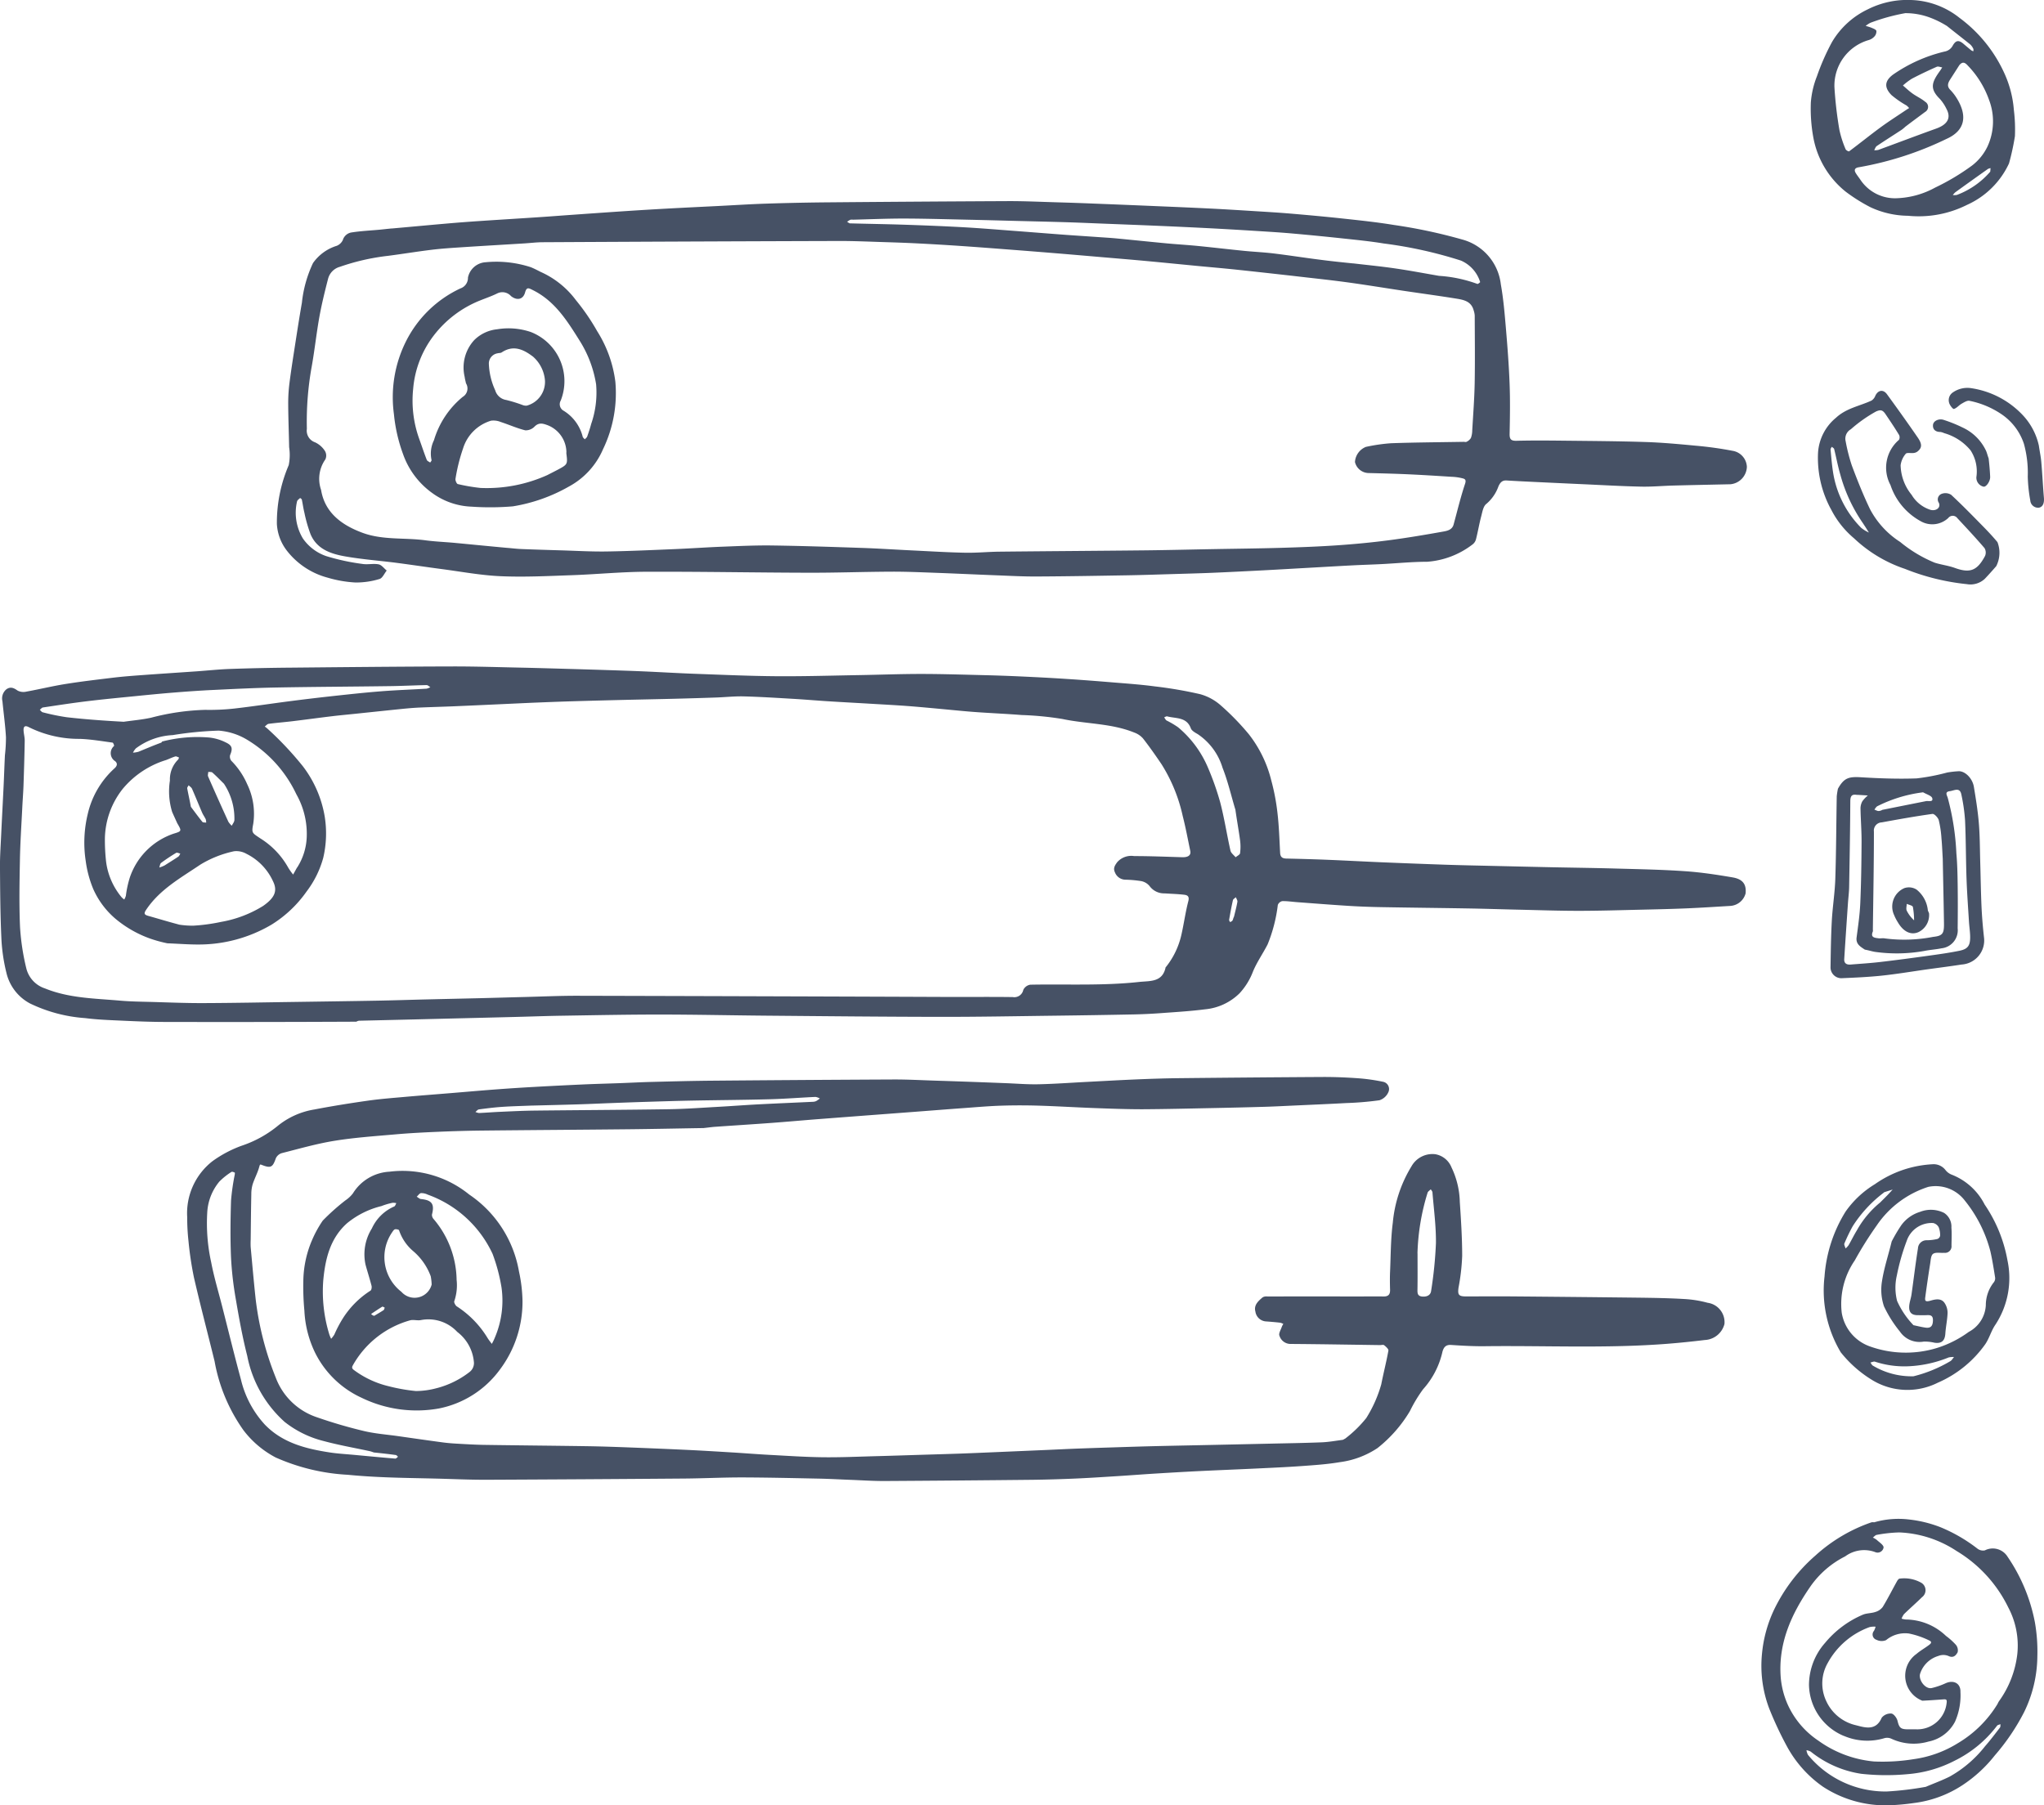 <svg xmlns="http://www.w3.org/2000/svg" width="193.239" height="170.703" viewBox="0 0 193.239 170.703"><defs><style>.a{fill:#465165;}</style></defs><path class="a" d="M33.7,567.792q-9.068.044-18.077.024c-1.34,0-2.681-.056-4.02-.118-1.187-.054-2.38-.093-3.557-.245a14.238,14.238,0,0,1-5.206-1.383,4.42,4.42,0,0,1-2.235-2.906,16.7,16.7,0,0,1-.478-3.338c-.1-2.222-.114-4.449-.129-6.674-.006-1.006.065-2.012.112-3.018.073-1.56.159-3.12.233-4.68.045-.947.074-1.894.121-2.841a15.314,15.314,0,0,0,.1-1.72C.5,539.762.34,538.634.232,537.5a1.119,1.119,0,0,1,.375-1.139c.388-.273.7-.131,1.062.127a1.2,1.2,0,0,0,.823.095c1.239-.223,2.464-.524,3.706-.722,1.5-.24,3.019-.416,4.532-.6.888-.105,1.781-.173,2.674-.238,1.72-.126,3.441-.237,5.161-.357,1.069-.075,2.136-.191,3.205-.228q2.864-.1,5.731-.122c5.056-.049,10.112-.1,15.167-.114,2.185-.007,4.371.066,6.557.112,1.458.031,2.916.075,4.375.117q1.951.055,3.9.118c1.1.036,2.209.071,3.313.119,1.639.072,3.276.171,4.916.231,2.562.092,5.124.208,7.687.227,2.618.019,5.236-.062,7.854-.106,1.93-.033,3.86-.108,5.79-.108,1.969,0,3.939.064,5.908.112q1.716.041,3.431.119c1.462.067,2.924.141,4.384.237,1.564.1,3.127.223,4.69.353,1.25.1,2.5.194,3.745.361a39.321,39.321,0,0,1,4.241.73,4.919,4.919,0,0,1,1.96,1.067,24.053,24.053,0,0,1,2.644,2.72,11.561,11.561,0,0,1,2.121,4.362,20.277,20.277,0,0,1,.591,3.115c.144,1.237.181,2.488.247,3.734.021.393.2.537.58.545,1.3.029,2.6.064,3.9.117,1.678.068,3.355.161,5.034.232q3.077.129,6.154.235c1.6.053,3.191.083,4.787.12q2.6.061,5.2.118c2.028.042,4.057.065,6.085.123,2.17.061,4.342.1,6.507.25,1.517.1,3.031.331,4.532.587,1.054.179,1.3.744,1.228,1.51a1.6,1.6,0,0,1-1.455,1.187c-1.383.082-2.765.173-4.149.232s-2.759.09-4.138.121c-2.008.045-4.017.11-6.026.111-1.91,0-3.821-.067-5.731-.11-1.557-.035-3.113-.088-4.669-.115-2.756-.047-5.511-.074-8.267-.124-1.026-.018-2.053-.055-3.077-.119-1.623-.1-3.245-.23-4.867-.35-.476-.035-.951-.11-1.425-.1a.583.583,0,0,0-.42.361,14.421,14.421,0,0,1-.965,3.731c-.441.862-1.009,1.667-1.379,2.555a6.348,6.348,0,0,1-1.274,2.068,5.341,5.341,0,0,1-3.261,1.515c-1.4.179-2.809.261-4.216.364-.827.061-1.657.1-2.487.118q-3.72.074-7.441.12c-3.621.045-7.241.116-10.862.111-5.469-.007-10.937-.065-16.406-.112-3.4-.029-6.809-.106-10.213-.107-3.07,0-6.141.064-9.211.112-1.458.023-2.916.078-4.375.115q-2.423.062-4.846.119-2.394.059-4.787.118-2.571.061-5.141.121a.627.627,0,0,0-.242.086m-17.843-7.4a12.7,12.7,0,0,1-1.593-.429,10.726,10.726,0,0,1-3.349-1.9,7.9,7.9,0,0,1-2.089-2.788,10.518,10.518,0,0,1-.719-2.657,11.49,11.49,0,0,1,.186-4.443,8.339,8.339,0,0,1,2.515-4.316c.272-.237.331-.476.08-.693a.893.893,0,0,1-.109-1.434c.037-.044-.073-.315-.136-.323-1.03-.138-2.061-.317-3.1-.353a10.624,10.624,0,0,1-4.8-1.1c-.4-.214-.537-.058-.512.331.02.319.113.637.107.954-.024,1.4-.066,2.8-.114,4.2-.024.692-.081,1.383-.114,2.074-.082,1.7-.2,3.394-.227,5.092-.04,2.1-.079,4.21.016,6.309a22.207,22.207,0,0,0,.585,3.821,2.668,2.668,0,0,0,1.766,1.914c2.278.927,4.686.943,7.069,1.153.963.085,1.932.1,2.9.123,1.674.047,3.349.118,5.023.112,2.874-.01,5.747-.069,8.621-.11,2.6-.037,5.2-.073,7.795-.12,1.517-.027,3.034-.078,4.551-.115,1.714-.042,3.427-.077,5.141-.119,1.458-.036,2.916-.08,4.374-.117,1.635-.042,3.27-.116,4.905-.112q17.432.042,34.865.111c2.084.007,4.168-.016,6.251.012a.866.866,0,0,0,1-.684.887.887,0,0,1,.661-.486c3.428-.068,6.861.115,10.281-.259,1.025-.112,2.214.054,2.512-1.385,0-.016.028-.027.04-.042a7.528,7.528,0,0,0,1.455-3.053c.237-1.047.379-2.118.65-3.156.12-.462-.083-.574-.4-.611-.609-.071-1.225-.085-1.837-.128a1.7,1.7,0,0,1-1.426-.692,1.362,1.362,0,0,0-.792-.469,10.959,10.959,0,0,0-1.54-.134,1.078,1.078,0,0,1-.943-.694c-.189-.39,0-.668.224-.97a1.77,1.77,0,0,1,1.592-.568c1.517,0,3.034.064,4.551.108.56.016.84-.189.755-.6-.23-1.1-.435-2.212-.714-3.3a15.335,15.335,0,0,0-2-4.889c-.563-.834-1.142-1.659-1.761-2.451a2.021,2.021,0,0,0-.825-.55c-2.169-.88-4.526-.8-6.778-1.279a29.649,29.649,0,0,0-3.858-.376c-1.263-.1-2.53-.159-3.794-.241-.515-.033-1.03-.072-1.543-.118-1.7-.154-3.407-.328-5.113-.466-1.263-.1-2.529-.164-3.794-.24-1.363-.081-2.727-.152-4.089-.238-1.108-.07-2.215-.167-3.323-.231-1.539-.09-3.079-.188-4.62-.228-.867-.022-1.736.075-2.6.105q-1.98.069-3.961.119c-1.753.044-3.506.077-5.259.12q-2.217.054-4.433.119c-1.085.033-2.169.074-3.254.118-.869.035-1.737.078-2.605.117-1.737.079-3.473.161-5.21.235-1.1.047-2.209.074-3.313.122-.515.023-1.03.066-1.543.117-1.508.152-3.015.313-4.523.47-.754.079-1.509.147-2.261.238-1.233.149-2.464.318-3.7.467-.752.091-1.509.149-2.26.248-.13.017-.242.167-.363.256a2.4,2.4,0,0,1,.268.21,31.092,31.092,0,0,1,3.317,3.523,10.737,10.737,0,0,1,2.086,4.794,10.106,10.106,0,0,1-.144,3.894,9.3,9.3,0,0,1-1.573,3.178,11.379,11.379,0,0,1-3.289,3.117,13.536,13.536,0,0,1-7,1.893c-.908,0-1.815-.072-2.841-.112m1.062-1.769a8.276,8.276,0,0,0,1.365.1,17.215,17.215,0,0,0,2.621-.357,11.142,11.142,0,0,0,3.973-1.509c1.055-.744,1.407-1.388.93-2.344a5.4,5.4,0,0,0-2.5-2.581,1.934,1.934,0,0,0-1.175-.246,10.192,10.192,0,0,0-3.187,1.264c-1.847,1.251-3.827,2.334-5.118,4.259-.233.347-.213.475.188.587.932.26,1.856.546,2.9.821m-5.25-19.17c.872-.125,1.755-.2,2.614-.386a22.491,22.491,0,0,1,5.119-.744,21.346,21.346,0,0,0,2.722-.12c1.754-.2,3.5-.468,5.252-.695q1.964-.254,3.933-.471c1.565-.17,3.131-.343,4.7-.467,1.439-.114,2.883-.162,4.324-.249a1.213,1.213,0,0,0,.356-.145c-.121-.068-.243-.2-.362-.194-1.2.024-2.4.088-3.608.1-3.542.049-7.084.063-10.625.129-1.993.037-3.985.139-5.977.233-1.187.056-2.374.14-3.559.235-1.27.1-2.537.226-3.8.352-1.508.15-3.018.293-4.522.476-1.4.17-2.787.384-4.178.592-.1.016-.193.145-.288.221.091.081.172.211.276.234a20.748,20.748,0,0,0,2.281.468c1.759.2,3.525.327,5.347.425m3.6,1.946c.028-.028.051-.072.084-.081a13.276,13.276,0,0,1,4.436-.371,4.556,4.556,0,0,1,1.568.467c.611.285.653.587.4,1.186a.624.624,0,0,0,.114.546,7.23,7.23,0,0,1,1.5,2.215,6.4,6.4,0,0,1,.573,3.735c-.171.9-.12.853.689,1.4a7.624,7.624,0,0,1,2.615,2.749,5.681,5.681,0,0,0,.466.658q.178-.321.356-.643c.009-.016.026-.028.037-.044A5.731,5.731,0,0,0,29,550.288a7.607,7.607,0,0,0-.983-4,11.972,11.972,0,0,0-4.707-5.187,6.1,6.1,0,0,0-2.64-.83,33.389,33.389,0,0,0-4.343.424,6.3,6.3,0,0,0-3.485,1.258,1.728,1.728,0,0,0-.27.4,2.393,2.393,0,0,0,.525-.087c.69-.279,1.372-.578,2.175-.87m1.475,7.609c-.157-.348-.319-.694-.471-1.043a6.613,6.613,0,0,1-.212-2.968,2.63,2.63,0,0,1,.765-1.975c.052-.046.065-.136.1-.205-.12-.038-.257-.132-.358-.1-.295.086-.573.229-.862.336a8.607,8.607,0,0,0-4.108,2.73,7.771,7.771,0,0,0-1.684,4.666,18.451,18.451,0,0,0,.117,2.25A6.555,6.555,0,0,0,11.5,556.03a1.538,1.538,0,0,0,.248.209,1.906,1.906,0,0,0,.152-.349,9.789,9.789,0,0,1,.374-1.733,6.6,6.6,0,0,1,4.169-4.152c.749-.225.745-.24.3-1m100.037-1.3c-.393-1.309-.7-2.652-1.2-3.918a5.851,5.851,0,0,0-2.355-3.189c-.243-.14-.558-.312-.643-.542-.4-1.093-1.416-.912-2.235-1.132-.082-.022-.191.058-.288.091.076.1.132.238.232.3a8.242,8.242,0,0,1,1.084.639,10.087,10.087,0,0,1,2.787,3.727,26.151,26.151,0,0,1,1.186,3.333c.4,1.517.634,3.074.98,4.605.053.233.319.418.487.626.147-.127.4-.239.42-.382a4.684,4.684,0,0,0,0-1.226c-.126-.942-.3-1.877-.447-2.934M21.168,545.29c-.36-.354-.711-.718-1.088-1.054-.083-.074-.257-.046-.389-.065-.008.148-.068.319-.015.44q.938,2.143,1.911,4.27a1.845,1.845,0,0,0,.325.383c.086-.18.243-.358.248-.54a5.946,5.946,0,0,0-.991-3.435m-3.126,2.182c.361.479.713.964,1.09,1.428.059.073.236.05.359.072a1.1,1.1,0,0,0-.044-.323c-.1-.215-.246-.408-.34-.625-.324-.749-.625-1.507-.954-2.253-.058-.132-.212-.221-.321-.33-.048.1-.15.206-.134.292.1.543.227,1.081.345,1.739m98.622,10.381c.109-.463.237-.923.317-1.392.023-.133-.093-.29-.145-.437-.1.095-.254.175-.279.286-.139.611-.25,1.229-.358,1.847-.012.068.061.15.095.226.077-.051.179-.086.223-.158.055-.089.061-.208.148-.373m-101.1-4.837c.432-.275.869-.544,1.294-.831.087-.059.126-.188.187-.284-.133-.028-.308-.123-.394-.071a17.027,17.027,0,0,0-1.421.949c-.107.08-.118.289-.174.438A2.953,2.953,0,0,0,15.564,553.016Z" transform="translate(0 -471.188)"/><path class="a" d="M198.82,868.03c-2.422.039-4.784.091-7.147.115-4.623.048-9.247.075-13.87.124-1.4.015-2.8.059-4.2.119-1.305.056-2.611.123-3.912.238-1.926.17-3.862.3-5.768.608-1.685.272-3.338.749-5,1.17a.909.909,0,0,0-.554.49c-.284.811-.454.952-1.234.657-.265-.1-.255-.128-.335.159-.154.557-.438,1.077-.618,1.628a3.3,3.3,0,0,0-.13.948c-.03,1.434-.042,2.869-.059,4.3a6.841,6.841,0,0,0,0,.707c.152,1.646.295,3.293.473,4.936a28.982,28.982,0,0,0,1.9,7.408,6.273,6.273,0,0,0,3.9,3.743,45.675,45.675,0,0,0,4.416,1.293c1.071.256,2.185.335,3.28.491,1.393.2,2.785.4,4.179.587.433.059.871.094,1.307.119.848.048,1.7.1,2.546.116,3.267.049,6.534.076,9.8.125,1.321.02,2.642.067,3.962.117q2.783.106,5.564.236c1.384.066,2.766.151,4.149.235,1.187.072,2.372.168,3.559.232,1.7.09,3.394.207,5.092.226s3.427-.062,5.141-.106c1.281-.033,2.563-.077,3.844-.117s2.563-.075,3.844-.119c.967-.033,1.934-.076,2.9-.117l5.505-.236c.868-.038,1.737-.083,2.605-.117q1.745-.066,3.49-.119c1.3-.042,2.6-.085,3.9-.117,1.871-.045,3.742-.079,5.613-.12q2.689-.058,5.377-.118c1.635-.037,3.271-.061,4.905-.126.658-.026,1.312-.146,1.966-.231.086-.011.162-.083.247-.113a11.365,11.365,0,0,0,2-1.947,12.2,12.2,0,0,0,1.419-3.188c.209-1.068.483-2.123.676-3.193.026-.145-.232-.373-.4-.509-.084-.067-.266-.01-.4-.012-2.834-.039-5.669-.089-8.5-.109a1.1,1.1,0,0,1-1-.776c-.1-.208.137-.574.231-.865a1.492,1.492,0,0,1,.137-.251,1.259,1.259,0,0,0-.3-.118q-.682-.074-1.366-.121a1.081,1.081,0,0,1-.976-.93c-.169-.621.28-1,.691-1.351a.736.736,0,0,1,.435-.077q4.217-.006,8.434,0c.852,0,1.7-.01,2.556,0,.448.008.629-.187.616-.627-.016-.57-.025-1.141,0-1.71.067-1.541.06-3.093.256-4.618a12.375,12.375,0,0,1,1.759-5.336,2.272,2.272,0,0,1,2.262-1.159,2.02,2.02,0,0,1,1.533,1.252,7.945,7.945,0,0,1,.783,3.271c.114,1.7.223,3.394.224,5.092a19.918,19.918,0,0,1-.341,2.978c-.1.682,0,.852.677.852,1.494,0,2.988-.01,4.482,0q5.962.05,11.924.12c1.419.018,2.84.043,4.256.127a10.567,10.567,0,0,1,2.209.356,1.85,1.85,0,0,1,1.588,2.007,2.016,2.016,0,0,1-1.853,1.512c-1.167.14-2.338.263-3.51.355-5.761.454-11.534.162-17.3.232-1.064.013-2.131-.05-3.194-.12-.5-.033-.691.244-.8.63a7.856,7.856,0,0,1-1.835,3.561,13.383,13.383,0,0,0-1.244,2.064,12.756,12.756,0,0,1-3.07,3.5,8.368,8.368,0,0,1-3.573,1.33c-1.176.2-2.375.279-3.567.365-1.479.106-2.962.17-4.443.241-1.776.085-3.552.152-5.328.24-1.383.068-2.766.15-4.149.235-1.147.071-2.294.161-3.441.233-1.343.084-2.686.174-4.031.233s-2.68.1-4.021.118q-6.994.074-13.988.115c-1.1.006-2.209-.07-3.313-.112-.986-.037-1.972-.094-2.959-.114-2.441-.049-4.882-.107-7.323-.113-1.792,0-3.585.091-5.377.106q-9.353.074-18.706.115c-1.6.006-3.192-.072-4.787-.111s-3.192-.06-4.787-.124c-1.188-.048-2.376-.12-3.559-.236a19.251,19.251,0,0,1-6.811-1.637,9.188,9.188,0,0,1-3.041-2.573,16.154,16.154,0,0,1-2.733-6.528c-.648-2.64-1.341-5.269-1.951-7.918a32.072,32.072,0,0,1-.516-3.443,19.966,19.966,0,0,1-.121-2.25,6.241,6.241,0,0,1,2.386-5.3,11.242,11.242,0,0,1,2.749-1.459,10.749,10.749,0,0,0,3.374-1.841,7.364,7.364,0,0,1,3.518-1.592c1.666-.32,3.344-.588,5.024-.828,1.163-.166,2.338-.256,3.509-.36,1.444-.129,2.89-.238,4.336-.357,1.426-.117,2.851-.244,4.277-.351q1.808-.136,3.618-.236,2.339-.131,4.68-.236c1.143-.051,2.287-.079,3.431-.121.986-.036,1.972-.09,2.959-.115,1.91-.048,3.82-.1,5.731-.117q8.586-.074,17.173-.115c1.34-.005,2.68.07,4.021.112q1.745.055,3.49.118c1.026.037,2.051.078,3.077.117,1.045.04,2.092.129,3.136.106,1.522-.033,3.041-.146,4.562-.224,1.54-.079,3.08-.168,4.621-.233,1.3-.055,2.6-.1,3.9-.117q6.876-.074,13.752-.115c1.124-.006,2.25.042,3.371.121a17.985,17.985,0,0,1,2.34.329.7.7,0,0,1,.53.97,1.393,1.393,0,0,1-.85.781,29.648,29.648,0,0,1-3.141.265c-1.677.093-3.355.162-5.033.239-.908.042-1.815.09-2.723.116q-2.452.071-4.905.119c-2.205.044-4.41.1-6.616.111-1.517,0-3.035-.057-4.551-.113-1.737-.064-3.473-.173-5.211-.226-1.185-.036-2.373-.037-3.558,0s-2.373.143-3.559.229c-1.544.112-3.087.235-4.631.352l-4.69.354q-2.315.176-4.631.354c-1.446.114-2.89.244-4.336.351-1.739.128-3.48.236-5.22.359-.34.024-.679.076-1.077.116m-31.2,30.672c-.121-.039-.24-.089-.365-.116-1.461-.317-2.938-.572-4.379-.963a9.747,9.747,0,0,1-3.67-1.8,11.235,11.235,0,0,1-3.543-6.248c-.443-1.737-.765-3.508-1.066-5.277a32.257,32.257,0,0,1-.466-3.989c-.078-1.8-.056-3.616,0-5.423a21.265,21.265,0,0,1,.349-2.443c.01-.068.024-.188,0-.2-.1-.043-.249-.107-.309-.063a6.427,6.427,0,0,0-1.148.918,4.982,4.982,0,0,0-1.135,2.821,17.134,17.134,0,0,0,.365,4.8c.266,1.4.684,2.778,1.037,4.165.589,2.311,1.155,4.627,1.778,6.929a9.564,9.564,0,0,0,2.253,4.252c1.66,1.725,3.842,2.282,6.1,2.633.805.125,1.623.167,2.436.244,1.268.119,2.536.239,3.8.344.083.007.176-.113.264-.174-.072-.057-.139-.154-.218-.165-.654-.09-1.31-.163-2.083-.242m14.982-32.8c-.947.039-1.9.06-2.84.124-.736.049-1.47.142-2.2.24-.117.016-.218.158-.326.241a1.15,1.15,0,0,0,.344.1c.653-.028,1.3-.082,1.956-.111,1.052-.047,2.1-.1,3.156-.116,4.269-.049,8.538-.066,12.806-.131,1.58-.024,3.159-.142,4.738-.229,1.246-.069,2.49-.166,3.736-.231,1.716-.089,3.434-.159,5.15-.241a.832.832,0,0,0,.324-.069,2.623,2.623,0,0,0,.35-.244,1.173,1.173,0,0,0-.408-.15c-1.442.066-2.883.182-4.326.221-2.46.066-4.921.08-7.381.127-1.419.027-2.837.073-4.256.117-1.124.034-2.248.076-3.371.118-.986.037-1.972.085-2.959.116-1.458.046-2.916.08-4.492.12m83.7,13.979c0,1.16.013,2.32-.008,3.479-.006.357.06.566.463.6.429.034.776-.125.828-.529a39.014,39.014,0,0,0,.456-4.52c.017-1.6-.2-3.2-.33-4.806-.008-.1-.1-.191-.16-.286-.1.108-.265.2-.3.325A21.265,21.265,0,0,0,266.3,879.885Z" transform="translate(-132.293 -761.369)"/><path class="a" d="M232.684,163.79c1.783-.157,3.507-.32,5.231-.47q1.542-.134,3.087-.236c1.838-.124,3.677-.235,5.516-.357,1.089-.072,2.176-.158,3.264-.234,1.7-.12,3.4-.241,5.1-.353q1.956-.129,3.913-.236c1.56-.085,3.12-.159,4.68-.237s3.119-.18,4.68-.23q2.924-.095,5.849-.12,8.469-.074,16.938-.115c1.537-.006,3.074.068,4.611.112q1.716.049,3.431.118,2.9.113,5.8.236c1.776.075,3.553.149,5.329.238,1.344.067,2.688.151,4.031.235,1.167.073,2.335.14,3.5.239,1.666.142,3.332.293,4.995.473,1.592.173,3.188.339,4.768.6a49.308,49.308,0,0,1,6.445,1.369,4.974,4.974,0,0,1,3.685,4.25c.247,1.374.362,2.774.481,4.167.15,1.757.284,3.518.35,5.28.058,1.558.032,3.12,0,4.679-.01.5.113.677.644.664,1.474-.037,2.949-.026,4.423-.01,2.6.029,5.2.043,7.8.127,1.585.052,3.169.2,4.749.35a34.015,34.015,0,0,1,3.459.481,1.605,1.605,0,0,1,1.355,1.518,1.714,1.714,0,0,1-1.593,1.648c-.039,0-.079,0-.118,0-1.753.039-3.507.073-5.26.12-1.026.028-2.053.127-3.077.1-1.8-.039-3.592-.144-5.388-.225q-2.517-.114-5.034-.236c-.751-.036-1.5-.072-2.251-.12-.414-.026-.6.2-.762.548a3.864,3.864,0,0,1-1.142,1.663c-.3.221-.382.769-.493,1.188-.189.713-.309,1.444-.491,2.159a.9.9,0,0,1-.339.5,7.969,7.969,0,0,1-4.284,1.629c-1.422,0-2.845.146-4.267.219-.927.047-1.855.073-2.782.121-1.4.072-2.805.156-4.208.234s-2.805.162-4.208.235c-1.619.084-3.238.166-4.857.235-1.241.052-2.484.083-3.726.12-1.419.042-2.838.092-4.257.116-2.874.048-5.748.1-8.622.113-1.262.007-2.524-.064-3.785-.112-1.875-.072-3.749-.163-5.624-.232-1.438-.052-2.877-.118-4.316-.112-2.618.011-5.237.108-7.855.1-5.115-.012-10.231-.112-15.346-.092-2.35.009-4.7.246-7.05.327-2.224.077-4.454.191-6.674.094-1.875-.081-3.739-.433-5.606-.678-1.414-.186-2.824-.4-4.239-.585-1.627-.21-3.27-.328-4.883-.614-1.326-.235-2.635-.67-3.239-2.058a13.436,13.436,0,0,1-.592-2.054c-.105-.413-.156-.839-.247-1.256-.013-.061-.158-.152-.163-.148-.108.1-.271.208-.291.333a4.709,4.709,0,0,0,.561,3.5,4.441,4.441,0,0,0,2.2,1.659,20.8,20.8,0,0,0,3.409.738c.5.085,1.047-.055,1.546.041.282.055.511.382.764.586-.226.277-.4.72-.686.8a7.533,7.533,0,0,1-2.273.33,11.389,11.389,0,0,1-2.633-.459,7.215,7.215,0,0,1-3.834-2.534,4.526,4.526,0,0,1-.958-2.548,13.784,13.784,0,0,1,1.119-5.553,4.877,4.877,0,0,0,.04-1.7c-.025-1.35-.08-2.7-.088-4.05a15.2,15.2,0,0,1,.119-2.014c.169-1.318.38-2.631.583-3.944.189-1.217.379-2.435.592-3.648a11.614,11.614,0,0,1,1.05-3.753,4.281,4.281,0,0,1,2.248-1.633,1.1,1.1,0,0,0,.569-.537,1.025,1.025,0,0,1,.876-.732c.863-.134,1.741-.173,2.613-.254.359-.034.716-.078,1.133-.117m10.912,30.2c.475.039.949.1,1.425.115,1.222.049,2.444.085,3.667.121,1.438.042,2.878.129,4.315.107,2.17-.034,4.339-.137,6.508-.227,1.5-.063,3-.171,4.5-.228,1.556-.06,3.113-.134,4.669-.112,2.818.04,5.636.134,8.454.23,1.541.052,3.08.156,4.621.23,1.717.083,3.433.19,5.151.225,1.083.022,2.169-.091,3.254-.1,4.584-.049,9.168-.076,13.752-.125,2.127-.023,4.253-.076,6.38-.115,2.166-.04,4.332-.061,6.5-.124,1.777-.051,3.555-.118,5.328-.24,1.609-.111,3.218-.264,4.817-.473,1.74-.227,3.473-.521,5.2-.83.37-.066.809-.175.94-.656.352-1.289.662-2.592,1.085-3.858.151-.452-.092-.473-.323-.534a4.951,4.951,0,0,0-.951-.125c-1.363-.085-2.726-.173-4.09-.235-1.248-.057-2.5-.088-3.746-.119a1.348,1.348,0,0,1-1.3-1.042,1.648,1.648,0,0,1,1.029-1.43,16.587,16.587,0,0,1,2.389-.347c2.282-.08,4.567-.093,6.851-.132.1,0,.219.036.29-.008a.969.969,0,0,0,.4-.353,2.139,2.139,0,0,0,.128-.712c.086-1.481.2-2.961.23-4.443.039-2.142.012-4.285.005-6.428a1.991,1.991,0,0,0-.1-.487c-.24-.905-1.019-1.01-1.751-1.128-1.609-.259-3.225-.475-4.836-.716-1.813-.271-3.622-.572-5.439-.818-1.684-.228-3.374-.4-5.063-.6-1.785-.2-3.571-.4-5.359-.589-1.247-.131-2.5-.237-3.746-.357-1.626-.156-3.251-.32-4.877-.47-1.366-.126-2.733-.238-4.1-.355-1.386-.119-2.772-.239-4.159-.353q-2.226-.183-4.454-.354c-1.583-.122-3.165-.244-4.749-.352q-1.985-.135-3.972-.236c-1.005-.052-2.012-.088-3.018-.119-1.517-.046-3.034-.118-4.551-.113q-13.953.041-27.906.117c-.593,0-1.186.076-1.779.113-1.937.119-3.874.23-5.81.357-.971.064-1.944.124-2.909.241-1.4.168-2.785.4-4.18.579a20.925,20.925,0,0,0-4.526,1.034,1.584,1.584,0,0,0-1.115,1.115c-.308,1.195-.606,2.4-.825,3.609-.282,1.565-.447,3.151-.728,4.716a29.172,29.172,0,0,0-.457,5.881,1.164,1.164,0,0,0,.772,1.273,2.215,2.215,0,0,1,.939.824.85.85,0,0,1,.033.8,3.183,3.183,0,0,0-.4,2.877c.356,2.173,1.977,3.335,3.9,4.05s3.971.449,5.954.715c.925.124,1.861.158,2.791.245,1.606.151,3.212.313,4.936.47m79.983-26.9c1.33.157,2.665.286,3.99.48,1.381.2,2.754.463,4.13.7a12.9,12.9,0,0,1,3.634.765c.049.024.268-.159.26-.176a3.255,3.255,0,0,0-1.811-2.03,40.6,40.6,0,0,0-7.286-1.616c-1.282-.212-2.579-.339-3.871-.478q-2.405-.259-4.816-.472c-1.125-.1-2.253-.167-3.38-.238q-2.014-.127-4.029-.236-2.486-.129-4.973-.236c-1.972-.085-3.944-.159-5.916-.237-1.025-.041-2.05-.086-3.076-.117-1.516-.046-3.033-.081-4.55-.119-1.556-.04-3.112-.083-4.668-.117-2.047-.044-4.094-.106-6.142-.111-1.6,0-3.19.07-4.786.109a.7.7,0,0,0-.234.005,2.223,2.223,0,0,0-.313.19c.1.053.191.149.289.152,1.713.048,3.427.071,5.139.128,1.855.062,3.709.135,5.562.238,1.623.091,3.244.227,4.865.349,1.524.114,3.046.239,4.57.352,1.146.085,2.293.158,3.44.238.534.037,1.069.068,1.6.119,1.586.152,3.171.319,4.757.468.969.091,1.941.146,2.909.241,1.469.145,2.935.319,4.4.466.929.093,1.864.133,2.79.245,1.435.173,2.863.4,4.3.581C321.4,166.87,322.429,166.975,323.579,167.093Z" transform="translate(-195.649 -142.185)"/><path class="a" d="M243.753,944.9a10.644,10.644,0,0,1,1.056-1.952,20.745,20.745,0,0,1,2.14-1.912,3.03,3.03,0,0,0,.713-.664,4.327,4.327,0,0,1,3.451-2.051,10,10,0,0,1,7.548,2.162,11.043,11.043,0,0,1,4.7,7.266,14.25,14.25,0,0,1,.335,2.8,10.676,10.676,0,0,1-2.131,6.474,9.407,9.407,0,0,1-5.769,3.685,11.9,11.9,0,0,1-7.312-1.011,9.163,9.163,0,0,1-4.409-4.284,10.211,10.211,0,0,1-1-3.95,24.134,24.134,0,0,1-.1-2.84,10.112,10.112,0,0,1,.777-3.724m11.826,13.891a8.559,8.559,0,0,0,3.094-1.516,1.065,1.065,0,0,0,.434-.882,4.016,4.016,0,0,0-1.579-2.922,3.73,3.73,0,0,0-3.439-1.119c-.339.068-.73-.07-1.051.032a8.968,8.968,0,0,0-5.367,4.221c-.12.216-.122.318.108.485a8.968,8.968,0,0,0,3.262,1.516,16.853,16.853,0,0,0,2.574.455,7.663,7.663,0,0,0,1.963-.271m1.887-10.263a4.653,4.653,0,0,1-.217,2.035c-.053.1.1.4.23.49a9.31,9.31,0,0,1,2.915,2.994c.119.193.264.371.4.556a4.6,4.6,0,0,0,.3-.62,8.9,8.9,0,0,0,.619-4.713,16.547,16.547,0,0,0-.848-3.184,10.773,10.773,0,0,0-6.125-5.594,1.387,1.387,0,0,0-.637-.144c-.147.018-.271.22-.406.339.135.077.264.209.4.222,1.039.1,1.3.476,1.04,1.471a.6.6,0,0,0,.169.436,9.06,9.06,0,0,1,2.162,5.711m-7.078-6.96a8.164,8.164,0,0,0-3.273,1.623c-1.62,1.442-2.069,3.4-2.257,5.42a13.787,13.787,0,0,0,.577,5.113,3.607,3.607,0,0,0,.168.4,3.007,3.007,0,0,0,.3-.394,11.942,11.942,0,0,1,.754-1.45,8.5,8.5,0,0,1,2.666-2.708c.094-.052.139-.32.1-.462-.171-.671-.388-1.331-.569-2a4.612,4.612,0,0,1,.6-3.42,4.128,4.128,0,0,1,2.107-2.074c.1-.038.139-.208.206-.317a1.264,1.264,0,0,0-.366-.034,6.578,6.578,0,0,0-1.017.3M255.108,949a5.117,5.117,0,0,0-.088-.788,5.711,5.711,0,0,0-1.653-2.377,4.413,4.413,0,0,1-1.342-1.976c-.014-.062-.286-.129-.4-.087s-.206.213-.294.336a4.143,4.143,0,0,0,.912,5.567,1.665,1.665,0,0,0,2.861-.675m-5.427,2.949c.294-.177.594-.346.88-.536.063-.042.077-.158.114-.24-.08-.032-.191-.115-.235-.088-.358.217-.7.455-1.052.686A.5.5,0,0,0,249.681,951.948Z" transform="translate(-214.298 -827.533)"/><path class="a" d="M1469.826,15.471a7.968,7.968,0,0,1-3.961,3.9,10.169,10.169,0,0,1-5.575,1.031,8.578,8.578,0,0,1-3.549-.806,16,16,0,0,1-2.336-1.465,8.516,8.516,0,0,1-3.081-5.2,15.049,15.049,0,0,1-.223-3.259,8.5,8.5,0,0,1,.576-2.463,21.677,21.677,0,0,1,1.426-3.239A7.834,7.834,0,0,1,1456.49.879,8.312,8.312,0,0,1,1460.557,0a7.718,7.718,0,0,1,4.606,1.694,13.383,13.383,0,0,1,4.259,5.291,10.243,10.243,0,0,1,.872,3.412,15.066,15.066,0,0,1,.1,2.484,23.086,23.086,0,0,1-.564,2.589m-5.9-13.036a8.8,8.8,0,0,0-1.463-.731,6.6,6.6,0,0,0-2.439-.459,18.629,18.629,0,0,0-3.267.9,2.052,2.052,0,0,0-.477.309,4.157,4.157,0,0,1,.523.16c.181.081.441.166.491.31a.714.714,0,0,1-.2.541,1.177,1.177,0,0,1-.509.319,4.483,4.483,0,0,0-3.258,4.461,36.874,36.874,0,0,0,.471,4.047,9.9,9.9,0,0,0,.585,1.817c.037.1.291.235.333.2,1-.743,1.962-1.525,2.963-2.26.791-.581,1.622-1.107,2.436-1.657.09-.06.182-.116.273-.174a1.843,1.843,0,0,0-.242-.241,9.176,9.176,0,0,1-1.414-.976c-.693-.7-.7-1.326.138-1.949a14.322,14.322,0,0,1,4.864-2.175,1.085,1.085,0,0,0,.769-.548c.287-.517.563-.571,1.014-.192.248.208.493.42.745.623a.826.826,0,0,0,.2.088c0-.08.026-.176-.008-.238a1.33,1.33,0,0,0-.29-.408c-.719-.58-1.45-1.144-2.236-1.773m1.18,3.775q-.416.652-.833,1.3c-.212.331-.339.644,0,.991a4.631,4.631,0,0,1,.619.8c1.008,1.631.827,3.046-.992,3.849a31.269,31.269,0,0,1-8.26,2.67c-.331.046-.508.209-.3.55.135.222.3.425.445.641a3.929,3.929,0,0,0,3.3,1.743,8.125,8.125,0,0,0,3.758-1.008,21.658,21.658,0,0,0,3.488-2.084,4.991,4.991,0,0,0,1.459-1.793,5.679,5.679,0,0,0,.151-4.419,8.946,8.946,0,0,0-2-3.234c-.223-.242-.477-.477-.834-.013m-5.073,5.78a3.755,3.755,0,0,1-.35.293c-.786.515-1.582,1.017-2.361,1.543-.115.078-.161.259-.238.393a1.459,1.459,0,0,0,.392-.031c1.823-.669,3.637-1.359,5.464-2.015,1.073-.385,1.432-1.005.982-1.848a3.985,3.985,0,0,0-.64-.967c-.972-.963-.764-1.557.015-2.637.077-.107.145-.222.218-.333-.173-.024-.379-.12-.515-.06-.8.353-1.586.725-2.357,1.13a6.207,6.207,0,0,0-.845.639c.3.256.59.533.911.762.388.278.839.476,1.2.782a.554.554,0,0,1-.014.958c-.6.447-1.2.889-1.862,1.391m8.022,4.247.029-.325a.837.837,0,0,0-.247.076q-1.543,1.093-3.077,2.2a1.731,1.731,0,0,0-.245.269,1.406,1.406,0,0,0,.383-.011A7.76,7.76,0,0,0,1468.056,16.238Z" transform="translate(-1279.904 0)"/><path class="a" d="M1422.312,1217.706a8.259,8.259,0,0,1,3.288-.267,11.672,11.672,0,0,1,3.006.74,15.017,15.017,0,0,1,3.473,2.019.869.869,0,0,0,.7.162,1.644,1.644,0,0,1,2.149.606,16.44,16.44,0,0,1,2.578,6.181,16.019,16.019,0,0,1,.234,3.26,12.214,12.214,0,0,1-1.254,5.252,20.463,20.463,0,0,1-2.778,4.1,12.9,12.9,0,0,1-3.074,2.818,10.77,10.77,0,0,1-4.557,1.671,21.594,21.594,0,0,1-2.438.218,10.816,10.816,0,0,1-6.164-1.758,11.091,11.091,0,0,1-3.423-3.842,33.706,33.706,0,0,1-1.663-3.556,11.4,11.4,0,0,1-.679-5.194,12.442,12.442,0,0,1,1.107-4.077,15.966,15.966,0,0,1,3.952-5.2,15.222,15.222,0,0,1,5.3-3.135.937.937,0,0,1,.236,0m11.679,17.164a1.6,1.6,0,0,1,.127-.242,9.463,9.463,0,0,0,1.735-4.465,7.7,7.7,0,0,0-.856-4.408,12.7,12.7,0,0,0-4.891-5.338,10.585,10.585,0,0,0-5.4-1.752,13.316,13.316,0,0,0-2.142.231c-.132.019-.246.168-.368.258a1.771,1.771,0,0,1,.358.208c.245.232.663.489.656.726a.573.573,0,0,1-.8.435,3.011,3.011,0,0,0-2.83.407,8.858,8.858,0,0,0-3.256,2.8c-1.822,2.624-3.1,5.414-2.834,8.689a8.009,8.009,0,0,0,.647,2.5,8.134,8.134,0,0,0,2.916,3.441,10.647,10.647,0,0,0,5.255,1.963,18.393,18.393,0,0,0,3.731-.217,10.669,10.669,0,0,0,4.2-1.517,10.866,10.866,0,0,0,3.752-3.718m-6.783,7.845c.752-.319,1.521-.6,2.251-.965a11.158,11.158,0,0,0,3.339-2.863c.5-.57.953-1.173,1.414-1.771.058-.075.037-.213.052-.322-.111.047-.261.063-.327.146a11.239,11.239,0,0,1-4.038,3.323,11.677,11.677,0,0,1-4.423,1.258,21.69,21.69,0,0,1-4.372-.034,10,10,0,0,1-4.778-2.095,1.251,1.251,0,0,0-.405-.137,1.286,1.286,0,0,0,.145.446,9.478,9.478,0,0,0,7.449,3.458A30.481,30.481,0,0,0,1427.207,1242.715Z" transform="translate(-1245.13 -1073.767)"/><path class="a" d="M1467.687,619.807c.574-1.021,1.01-1.15,2.18-1.079,1.749.106,3.507.169,5.256.106a19.652,19.652,0,0,0,2.884-.554,8.92,8.92,0,0,1,1.069-.122c.608-.041,1.324.65,1.461,1.475.187,1.129.37,2.262.466,3.4.1,1.178.1,2.364.13,3.547.043,1.458.061,2.917.125,4.373.044.971.127,1.943.235,2.909a2.28,2.28,0,0,1-2.117,2.572c-1.131.176-2.267.317-3.4.476-1.393.2-2.781.431-4.18.578-1.259.132-2.527.185-3.793.24a1.028,1.028,0,0,1-1.019-1c.023-1.478.041-2.957.122-4.432.073-1.33.288-2.653.331-3.982.084-2.6.089-5.2.136-7.793a6.849,6.849,0,0,1,.113-.718m9.91,6.665c-.04-.652-.062-1.306-.123-1.956a9.991,9.991,0,0,0-.255-1.724c-.068-.245-.421-.619-.6-.595-1.6.222-3.2.508-4.791.8a.772.772,0,0,0-.741.87c0,3.089-.06,6.179-.1,9.268a.5.5,0,0,1,0,.176c-.247.574.173.6.54.646.193.025.4-.031.588.01a14.25,14.25,0,0,0,4.57-.144c.929-.1,1.042-.332,1.026-1.327-.03-1.969-.076-3.938-.115-6.025m-7.373,8.553c-.411-.278-.856-.512-.773-1.147.14-1.069.3-2.14.347-3.214.085-1.928.112-3.859.123-5.789.006-1.065-.082-2.129-.1-3.195a1.382,1.382,0,0,1,.18-.686,3.082,3.082,0,0,1,.515-.542l-.921-.055a1.037,1.037,0,0,1-.118,0c-.5-.085-.618.131-.621.616-.015,2.7-.062,5.393-.11,8.089-.009.515-.078,1.029-.113,1.543-.12,1.759-.241,3.519-.351,5.279-.025.4.226.546.594.517.931-.075,1.864-.132,2.791-.24,1.513-.176,3.023-.378,4.532-.588,1-.139,2-.276,2.987-.479.8-.165,1.019-.5,1-1.37-.01-.456-.083-.91-.111-1.367-.084-1.363-.184-2.725-.232-4.089-.064-1.831-.055-3.664-.138-5.493a16.833,16.833,0,0,0-.349-2.447c-.143-.733-.682-.372-1.09-.321-.5.063-.283.362-.2.622a24.186,24.186,0,0,1,.818,5.26c.089.982.108,1.971.122,2.958.02,1.376.016,2.752,0,4.128a1.713,1.713,0,0,1-1.521,1.888c-.53.112-1.079.138-1.61.247a14.766,14.766,0,0,1-4.571.107c-.326-.035-.643-.151-1.083-.23m1.652-13.212q2.066-.413,4.133-.825c.237-.047.7.116.6-.273-.058-.239-.546-.374-.844-.551a.214.214,0,0,0-.116,0,13.2,13.2,0,0,0-4.228,1.3c-.118.055-.19.208-.284.316a1.565,1.565,0,0,0,.352.141A.734.734,0,0,0,1471.875,621.812Z" transform="translate(-1293.927 -545.234)"/><path class="a" d="M1463.189,950.917a11.4,11.4,0,0,1-1.535-7.176,13.409,13.409,0,0,1,1.986-6.125,9.231,9.231,0,0,1,2.771-2.594,10.4,10.4,0,0,1,5.526-1.891,1.413,1.413,0,0,1,1.137.533,1.384,1.384,0,0,0,.571.443,5.9,5.9,0,0,1,3.146,2.838,13.626,13.626,0,0,1,2.16,5.289,8.035,8.035,0,0,1-1.152,6.083c-.388.565-.567,1.274-.954,1.839a10.7,10.7,0,0,1-4.481,3.633,6.4,6.4,0,0,1-6.315-.319,11.288,11.288,0,0,1-2.861-2.554m13.714-4.453a3.474,3.474,0,0,1,.758-2.169.61.61,0,0,0,.117-.471c-.131-.826-.26-1.654-.447-2.468a12.7,12.7,0,0,0-2.41-4.781,3.465,3.465,0,0,0-3.459-1.3,9.322,9.322,0,0,0-4.869,3.641,35.5,35.5,0,0,0-2.085,3.322,7.256,7.256,0,0,0-1.228,4.935,4.071,4.071,0,0,0,2.587,3.159,10.052,10.052,0,0,0,6.408.178,10.312,10.312,0,0,0,3.022-1.527,3.023,3.023,0,0,0,1.606-2.522m-6.842,6.724a12.919,12.919,0,0,0,3.475-1.423c.149-.079.241-.264.359-.4a1.928,1.928,0,0,0-.514.044,11.378,11.378,0,0,1-3.955.837,8.9,8.9,0,0,1-3-.439c-.12-.042-.289.05-.435.08.081.1.14.247.245.3a7.132,7.132,0,0,0,3.826,1m-3.126-16.457c.222-.222.447-.441.665-.667.169-.174.33-.355.495-.533-.268.085-.536.169-.8.255-.017.005-.027.028-.042.04a12.214,12.214,0,0,0-2.943,3.185,16.814,16.814,0,0,0-.779,1.619c-.051.12.07.313.112.472a1.851,1.851,0,0,0,.286-.308c.265-.458.495-.936.772-1.386A9.135,9.135,0,0,1,1466.934,936.732Z" transform="translate(-1289.163 -823.051)"/><path class="a" d="M1458.094,324.449a10.166,10.166,0,0,1-1.205-5.32,4.662,4.662,0,0,1,1.706-3.306c.98-.907,2.229-1.095,3.351-1.619a.94.94,0,0,0,.359-.453c.254-.54.744-.632,1.1-.146.987,1.355,1.964,2.719,2.913,4.1.437.636.4.985-.044,1.329a.754.754,0,0,1-.356.129c-.253.033-.633-.059-.74.076a2.086,2.086,0,0,0-.482,1.08,4.572,4.572,0,0,0,1.041,2.8,3.21,3.21,0,0,0,1.764,1.412c.544.158,1.021-.2.807-.662a.56.56,0,0,1,.275-.847,1.012,1.012,0,0,1,.887.091c1.035.959,2.021,1.972,3.01,2.979.474.483.939.977,1.372,1.5a2.793,2.793,0,0,1-.116,2.27c-.355.407-.713.811-1.085,1.2a1.985,1.985,0,0,1-1.7.5,21.572,21.572,0,0,1-5.836-1.44,13.011,13.011,0,0,1-4.818-2.888,8.719,8.719,0,0,1-2.2-2.788m5.1-9.054c-.233-.307-.429-.33-.832-.151a13.338,13.338,0,0,0-2.375,1.678,1.022,1.022,0,0,0-.489,1.14,16.674,16.674,0,0,0,.585,2.293c.521,1.394,1.074,2.781,1.717,4.122a8.256,8.256,0,0,0,2.851,3.1,12.679,12.679,0,0,0,3.256,1.957c.627.2,1.3.277,1.917.5,1.438.518,2.109.257,2.851-1.134a.823.823,0,0,0-.051-.743c-.83-.968-1.7-1.9-2.57-2.833a.536.536,0,0,0-.856-.014,2.209,2.209,0,0,1-2.64.286,6.079,6.079,0,0,1-2.824-3.4,3.463,3.463,0,0,1,.8-4.271.5.5,0,0,0,.009-.47c-.411-.679-.854-1.338-1.346-2.063m-2.006,10.5a14.991,14.991,0,0,1-2.2-4.686c-.233-.793-.38-1.61-.581-2.413-.021-.085-.148-.144-.226-.216-.04.089-.122.182-.114.267.067.715.124,1.432.235,2.141a9.537,9.537,0,0,0,2.66,5.256,3.356,3.356,0,0,0,.728.445C1461.546,326.444,1461.4,326.2,1461.191,325.894Z" transform="translate(-1285.012 -276.33)"/><path class="a" d="M1570.273,316.372c.079.557.187,1.052.23,1.554.1,1.125.151,2.254.248,3.38.037.432-.055.852-.468.938a.742.742,0,0,1-.821-.683,14.47,14.47,0,0,1-.238-2.258,10.319,10.319,0,0,0-.364-3.1,5.434,5.434,0,0,0-2.124-2.8,8.308,8.308,0,0,0-3.015-1.262c-.22-.051-.52.142-.754.275-.256.145-.459.415-.726.492-.093.027-.383-.338-.446-.563a.877.877,0,0,1,.365-1.01,2.4,2.4,0,0,1,1.72-.391,8.389,8.389,0,0,1,4.928,2.61A6.13,6.13,0,0,1,1570.273,316.372Z" transform="translate(-1377.52 -274.241)"/><path class="a" d="M1554.332,339.833c.069.6.12,1.174.144,1.746.017.427-.4,1.022-.658.921a.873.873,0,0,1-.644-.9,3.648,3.648,0,0,0-.555-2.532,5,5,0,0,0-2.495-1.622,1.281,1.281,0,0,0-.363-.112c-.445,0-.722-.23-.69-.656.03-.4.573-.64,1.029-.478a13.031,13.031,0,0,1,1.764.712,4.552,4.552,0,0,1,2.229,2.216C1554.183,339.343,1554.234,339.577,1554.332,339.833Z" transform="translate(-1366.327 -296.492)"/><path class="a" d="M328.818,210.948a8.428,8.428,0,0,1,3.342,2.674,20.388,20.388,0,0,1,2.011,2.933,11.681,11.681,0,0,1,1.719,4.776,12.186,12.186,0,0,1-1.166,6.388,7.252,7.252,0,0,1-3.232,3.532,15.777,15.777,0,0,1-5.292,1.869,25.288,25.288,0,0,1-3.907.029,6.719,6.719,0,0,1-3.665-1.253,7.648,7.648,0,0,1-2.809-3.718,15.177,15.177,0,0,1-.863-3.779,11.8,11.8,0,0,1,1.137-6.873,10.919,10.919,0,0,1,5.149-5.012,1.052,1.052,0,0,0,.714-1.024,1.812,1.812,0,0,1,1.655-1.45,10.528,10.528,0,0,1,4.284.467c.3.12.595.273.921.44m-7.049,10.529c-.042-.2-.1-.4-.123-.6a3.83,3.83,0,0,1,.9-3.471,3.582,3.582,0,0,1,2.172-1.028,6.553,6.553,0,0,1,3.171.255,4.985,4.985,0,0,1,2.84,6.483.7.7,0,0,0,.273.965,4.03,4.03,0,0,1,1.8,2.446c.018.095.128.171.2.256.079-.087.193-.161.229-.263.141-.395.272-.794.379-1.2a9.063,9.063,0,0,0,.462-3.746,10.983,10.983,0,0,0-1.531-4.078c-1.186-1.891-2.354-3.789-4.466-4.83-.374-.185-.569-.309-.719.236-.185.674-.774.778-1.326.341a1.091,1.091,0,0,0-1.27-.272c-.534.268-1.106.461-1.662.685a10.351,10.351,0,0,0-4.353,3.284,9.589,9.589,0,0,0-1.968,5.077,10.692,10.692,0,0,0,.567,4.708c.24.667.463,1.341.719,2,.043.111.213.173.324.258.046-.079.148-.179.129-.235a2.84,2.84,0,0,1,.228-1.879,8.387,8.387,0,0,1,2.72-4.1.921.921,0,0,0,.3-1.291m7.727,8.671c.324-.167.65-.329.971-.5.914-.487.928-.518.8-1.516-.01-.077.01-.159,0-.235a2.784,2.784,0,0,0-1.735-2.435c-.44-.162-.84-.313-1.265.108a1.169,1.169,0,0,1-.883.362c-.79-.194-1.543-.537-2.32-.788a1.8,1.8,0,0,0-.914-.124,3.947,3.947,0,0,0-2.646,2.611,16.848,16.848,0,0,0-.719,2.882c-.032.152.108.475.217.5a17.209,17.209,0,0,0,2.148.367,13.919,13.919,0,0,0,6.349-1.231m-1.416-11.207c-.908-.686-1.848-1.1-2.94-.373-.1.066-.255.043-.379.08a.98.98,0,0,0-.824,1.032,6.575,6.575,0,0,0,.6,2.468,1.288,1.288,0,0,0,1.033.912,13.782,13.782,0,0,1,1.565.482.832.832,0,0,0,.387.054,2.329,2.329,0,0,0,1.72-2.345A3.352,3.352,0,0,0,328.08,218.941Z" transform="translate(-277.715 -185.243)"/><path class="a" d="M1453.041,1280.167a5.336,5.336,0,0,1-3.3-4.825,6.036,6.036,0,0,1,1.525-3.98,9.418,9.418,0,0,1,3.555-2.655c.366-.157.807-.131,1.189-.261a1.353,1.353,0,0,0,.7-.472c.485-.794.9-1.627,1.356-2.442.055-.1.163-.241.246-.241a3.289,3.289,0,0,1,2.059.4.82.82,0,0,1,.051,1.359c-.552.544-1.137,1.054-1.693,1.593a1.641,1.641,0,0,0-.234.431,1.767,1.767,0,0,0,.418.083,5.555,5.555,0,0,1,3.78,1.552,6.275,6.275,0,0,1,.938.844.816.816,0,0,1,.164.7c-.156.289-.4.582-.877.349a1.271,1.271,0,0,0-.945,0,2.579,2.579,0,0,0-1.735,1.708c-.145.59.51,1.453,1.1,1.328a6.984,6.984,0,0,0,1.339-.462c.751-.329,1.417.026,1.382.837a6.115,6.115,0,0,1-.51,2.8,3.62,3.62,0,0,1-2.507,1.884,4.986,4.986,0,0,1-3.5-.262.964.964,0,0,0-.674-.058,5.609,5.609,0,0,1-3.833-.218m7.4-3.333a2.529,2.529,0,0,1-.529-4.416c.336-.29.729-.514,1.09-.776.189-.137.491-.331.091-.507a7.908,7.908,0,0,0-1.906-.647,2.808,2.808,0,0,0-2.151.626,1.073,1.073,0,0,1-.9-.028.525.525,0,0,1-.246-.848,1.708,1.708,0,0,0,.153-.393,1.9,1.9,0,0,0-.56.036,7.359,7.359,0,0,0-3.967,3.4,3.894,3.894,0,0,0-.15,3.569,4.085,4.085,0,0,0,2.838,2.316c.869.227,1.883.541,2.42-.718a1.078,1.078,0,0,1,.909-.392c.222.023.513.407.58.678.16.653.284.811.978.813.255,0,.511,0,.766,0a2.786,2.786,0,0,0,2.9-2.471c.057-.374-.06-.372-.307-.359C1461.825,1276.753,1461.193,1276.8,1460.443,1276.835Z" transform="translate(-1278.72 -1116.027)"/><path class="a" d="M1520.033,713.677a1.788,1.788,0,0,1-.989,1.759c-.728.326-1.443-.038-1.958-.918a4.2,4.2,0,0,1-.351-.678,1.9,1.9,0,0,1,.959-2.557,1.347,1.347,0,0,1,1.157.136,2.868,2.868,0,0,1,1.067,1.952c.014.086.075.164.115.3m-1.416.649a7.071,7.071,0,0,0-.113-1.259c-.035-.137-.377-.2-.579-.291-.005.218-.084.47,0,.646A3.1,3.1,0,0,0,1518.618,714.326Z" transform="translate(-1337.661 -627.307)"/><path class="a" d="M1508.641,972.683a14.754,14.754,0,0,1,.923-1.56,3.416,3.416,0,0,1,1.772-1.253,2.789,2.789,0,0,1,2.264.1,1.54,1.54,0,0,1,.693,1.387c.046.566.013,1.138.009,1.708a.615.615,0,0,1-.678.682c-.02,0-.039,0-.059,0-.345.021-.776-.075-1.009.1-.206.152-.219.6-.27.923q-.248,1.552-.456,3.111c-.045.334-.071.548.465.393.4-.114,1.005-.292,1.348.208a1.669,1.669,0,0,1,.288.929c-.019.656-.167,1.308-.21,1.965-.044.687-.353.97-1.032.869a3.973,3.973,0,0,0-1.01-.107,2.243,2.243,0,0,1-2.259-.953,11.567,11.567,0,0,1-1.5-2.379,4.877,4.877,0,0,1-.188-2.38c.191-1.244.6-2.455.911-3.738m2.064,7.9c.38.079.757.177,1.14.231.485.068.684-.147.7-.657.021-.555-.289-.536-.662-.52-.255.011-.511,0-.766,0-.571,0-.844-.245-.817-.827.018-.383.167-.757.221-1.141.206-1.449.375-2.9.608-4.349a.806.806,0,0,1,.835-.768,4.516,4.516,0,0,0,1.009-.123.408.408,0,0,0,.251-.3,1.967,1.967,0,0,0-.14-.818.8.8,0,0,0-.518-.388,2.487,2.487,0,0,0-2.5,1.689,20.432,20.432,0,0,0-.932,3.262,5.109,5.109,0,0,0,.022,2.414A8.025,8.025,0,0,0,1510.706,980.587Z" transform="translate(-1329.808 -855.287)"/></svg>